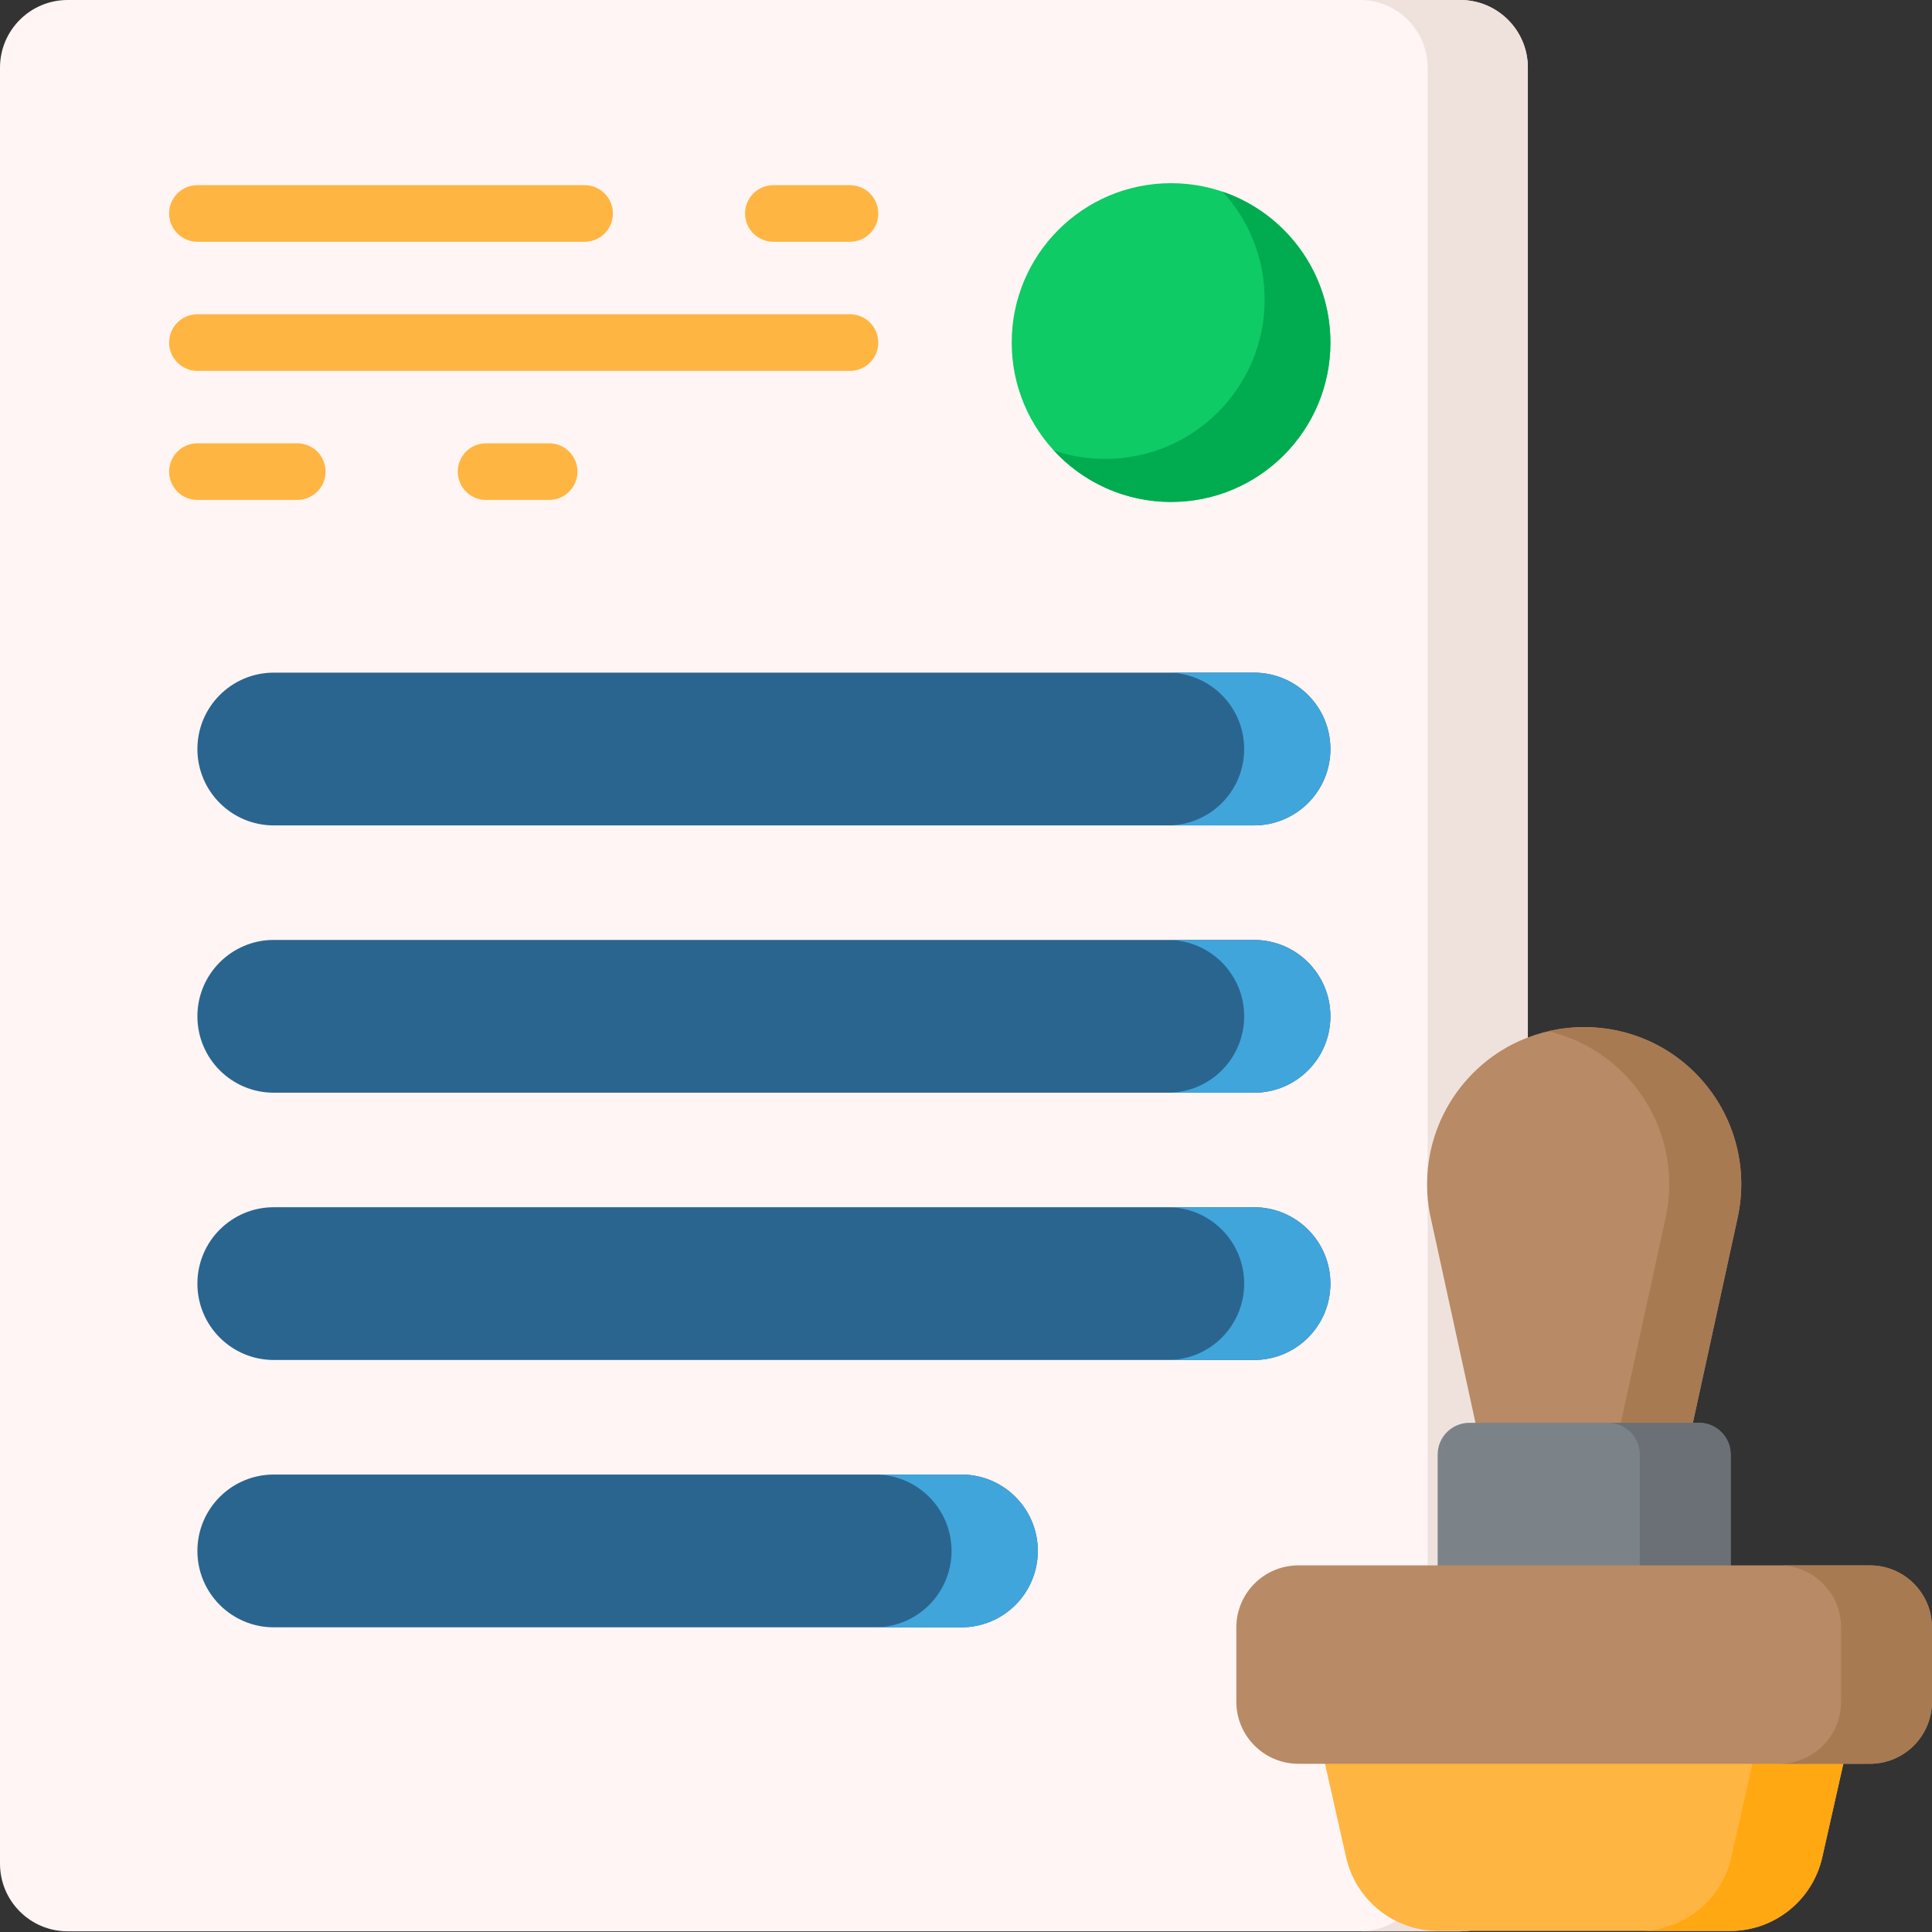 <svg width="70" height="70" viewBox="0 0 70 70" fill="none" xmlns="http://www.w3.org/2000/svg">
<rect x="0" y="0" width="70" height="70" fill="#333333" stroke="none"/>
<g clip-path="url(#clip0_55_2269)">
<path d="M52.905 69.975H2.452C1.097 69.975 0 68.878 0 67.524V2.452C0 1.097 1.097 0 2.452 0H52.905C54.259 0 55.357 1.097 55.357 2.452V67.524C55.356 68.878 54.259 69.975 52.905 69.975Z" fill="#FFF5F5"/>
<path d="M55.356 2.451V67.525C55.356 68.879 54.258 69.975 52.905 69.975H49.273C50.627 69.975 51.725 68.879 51.725 67.525V2.451C51.725 1.097 50.627 0 49.273 0H52.905C54.258 0 55.356 1.097 55.356 2.451Z" fill="#EFE2DD"/>
<path d="M48.204 12.412C48.204 15.6 45.619 18.186 42.43 18.186C39.241 18.186 36.656 15.6 36.656 12.412C36.656 9.222 39.241 6.637 42.43 6.637C45.619 6.637 48.204 9.222 48.204 12.412Z" fill="#0ECB65"/>
<path d="M48.203 12.411C48.203 15.6 45.619 18.186 42.431 18.186C40.749 18.186 39.236 17.468 38.18 16.321C38.765 16.52 39.393 16.628 40.046 16.628C43.235 16.628 45.821 14.043 45.821 10.854C45.821 9.345 45.243 7.972 44.297 6.944C46.569 7.721 48.203 9.875 48.203 12.411Z" fill="#00AC4F"/>
<path d="M30.796 8.76H28.021C27.454 8.76 26.995 8.301 26.995 7.735C26.995 7.169 27.454 6.709 28.021 6.709H30.796C31.363 6.709 31.822 7.169 31.822 7.735C31.822 8.301 31.363 8.76 30.796 8.76Z" fill="#FFB541"/>
<path d="M21.181 8.76H7.152C6.586 8.76 6.127 8.301 6.127 7.735C6.127 7.169 6.586 6.709 7.152 6.709H21.181C21.747 6.709 22.207 7.169 22.207 7.735C22.207 8.301 21.747 8.76 21.181 8.76Z" fill="#FFB541"/>
<path d="M10.77 18.113H7.152C6.586 18.113 6.127 17.654 6.127 17.088C6.127 16.521 6.586 16.062 7.152 16.062H10.77C11.337 16.062 11.796 16.521 11.796 17.088C11.796 17.654 11.336 18.113 10.77 18.113Z" fill="#FFB541"/>
<path d="M19.897 18.113H17.61C17.043 18.113 16.585 17.654 16.585 17.088C16.585 16.521 17.043 16.062 17.61 16.062H19.897C20.463 16.062 20.923 16.521 20.923 17.088C20.923 17.654 20.463 18.113 19.897 18.113Z" fill="#FFB541"/>
<path d="M30.796 13.437H7.152C6.586 13.437 6.127 12.978 6.127 12.412C6.127 11.845 6.586 11.386 7.152 11.386H30.796C31.363 11.386 31.822 11.845 31.822 12.412C31.822 12.978 31.363 13.437 30.796 13.437Z" fill="#FFB541"/>
<path d="M45.437 29.906H9.92C8.391 29.906 7.152 28.667 7.152 27.139C7.152 25.61 8.391 24.371 9.92 24.371H45.437C46.965 24.371 48.204 25.61 48.204 27.139C48.204 28.667 46.965 29.906 45.437 29.906Z" fill="#2A6590"/>
<path d="M45.437 39.591H9.92C8.391 39.591 7.152 38.352 7.152 36.823C7.152 35.295 8.391 34.055 9.92 34.055H45.437C46.965 34.055 48.204 35.294 48.204 36.823C48.204 38.352 46.965 39.591 45.437 39.591Z" fill="#2A6590"/>
<path d="M45.437 49.275H9.92C8.391 49.275 7.152 48.036 7.152 46.508C7.152 44.979 8.391 43.74 9.92 43.74H45.437C46.965 43.74 48.204 44.979 48.204 46.508C48.204 48.036 46.965 49.275 45.437 49.275Z" fill="#2A6590"/>
<path d="M34.834 58.961H9.92C8.391 58.961 7.152 57.721 7.152 56.193C7.152 54.664 8.391 53.425 9.92 53.425H34.834C36.363 53.425 37.602 54.664 37.602 56.193C37.602 57.721 36.363 58.961 34.834 58.961Z" fill="#2A6590"/>
<path d="M48.203 27.139C48.203 27.902 47.894 28.595 47.394 29.096C46.892 29.596 46.2 29.906 45.437 29.906H42.31C43.075 29.906 43.768 29.596 44.269 29.096C44.768 28.595 45.079 27.902 45.079 27.139C45.079 25.61 43.84 24.371 42.31 24.371H45.437C46.965 24.371 48.203 25.61 48.203 27.139Z" fill="#40A5DB"/>
<path d="M48.203 36.823C48.203 37.587 47.894 38.28 47.394 38.78C46.892 39.281 46.2 39.591 45.437 39.591H42.31C43.075 39.591 43.768 39.281 44.269 38.78C44.768 38.28 45.079 37.587 45.079 36.823C45.079 35.295 43.84 34.056 42.31 34.056H45.437C46.965 34.056 48.203 35.295 48.203 36.823Z" fill="#40A5DB"/>
<path d="M48.203 46.508C48.203 47.273 47.894 47.964 47.394 48.465C46.892 48.965 46.2 49.275 45.437 49.275H42.31C43.075 49.275 43.768 48.965 44.269 48.465C44.768 47.964 45.079 47.273 45.079 46.508C45.079 44.979 43.84 43.74 42.31 43.74H45.437C46.965 43.74 48.203 44.979 48.203 46.508Z" fill="#40A5DB"/>
<path d="M37.602 56.193C37.602 56.957 37.292 57.649 36.792 58.151C36.291 58.651 35.599 58.961 34.834 58.961H31.709C32.473 58.961 33.164 58.651 33.665 58.151C34.165 57.649 34.476 56.957 34.476 56.193C34.476 54.664 33.236 53.425 31.709 53.425H34.833C36.363 53.425 37.602 54.664 37.602 56.193Z" fill="#40A5DB"/>
<path d="M53.054 39.227C51.909 40.579 51.46 42.387 51.837 44.117L53.623 52.302H61.172L62.958 44.117C63.336 42.387 62.886 40.579 61.741 39.227C59.468 36.541 55.327 36.541 53.054 39.227Z" fill="#B88A65"/>
<path d="M62.959 44.118L61.173 52.302H58.564L60.35 44.118C60.727 42.386 60.278 40.579 59.133 39.227C58.307 38.251 57.233 37.63 56.094 37.363C56.523 37.263 56.96 37.213 57.398 37.213C59.001 37.213 60.605 37.884 61.742 39.227C62.886 40.579 63.335 42.386 62.959 44.118Z" fill="#A87A52"/>
<path d="M57.397 63.623H47.944L48.771 67.291C49.123 68.853 50.51 69.962 52.111 69.962H62.684C64.285 69.962 65.672 68.853 66.024 67.291L66.85 63.623H57.397Z" fill="#FFB541"/>
<path d="M66.851 63.623L66.024 67.291C65.672 68.853 64.285 69.963 62.683 69.963H59.39C60.992 69.963 62.38 68.853 62.73 67.291L63.558 63.623H66.851Z" fill="#FFA812"/>
<path d="M62.706 57.28H52.089V52.701C52.089 52.066 52.604 51.551 53.239 51.551H61.556C62.191 51.551 62.705 52.066 62.705 52.701V57.28H62.706Z" fill="#7C8388"/>
<path d="M62.706 52.701V57.281H59.413V52.701C59.413 52.065 58.897 51.551 58.263 51.551H61.556C62.191 51.551 62.706 52.065 62.706 52.701Z" fill="#6A7075"/>
<path d="M67.751 63.905H47.044C45.802 63.905 44.795 62.898 44.795 61.656V58.966C44.795 57.724 45.802 56.717 47.044 56.717H67.751C68.993 56.717 69.999 57.724 69.999 58.966V61.656C69.999 62.898 68.993 63.905 67.751 63.905Z" fill="#B88A65"/>
<path d="M70 58.966V61.656C70 62.898 68.993 63.905 67.752 63.905H64.458C65.7 63.905 66.707 62.898 66.707 61.656V58.966C66.707 57.724 65.7 56.718 64.458 56.718H67.752C68.993 56.718 70 57.724 70 58.966Z" fill="#A87A52"/>
</g>
<defs>
<clipPath id="clip0_55_2269">
<rect width="70" height="70" fill="white"/>
</clipPath>
</defs>
</svg>
